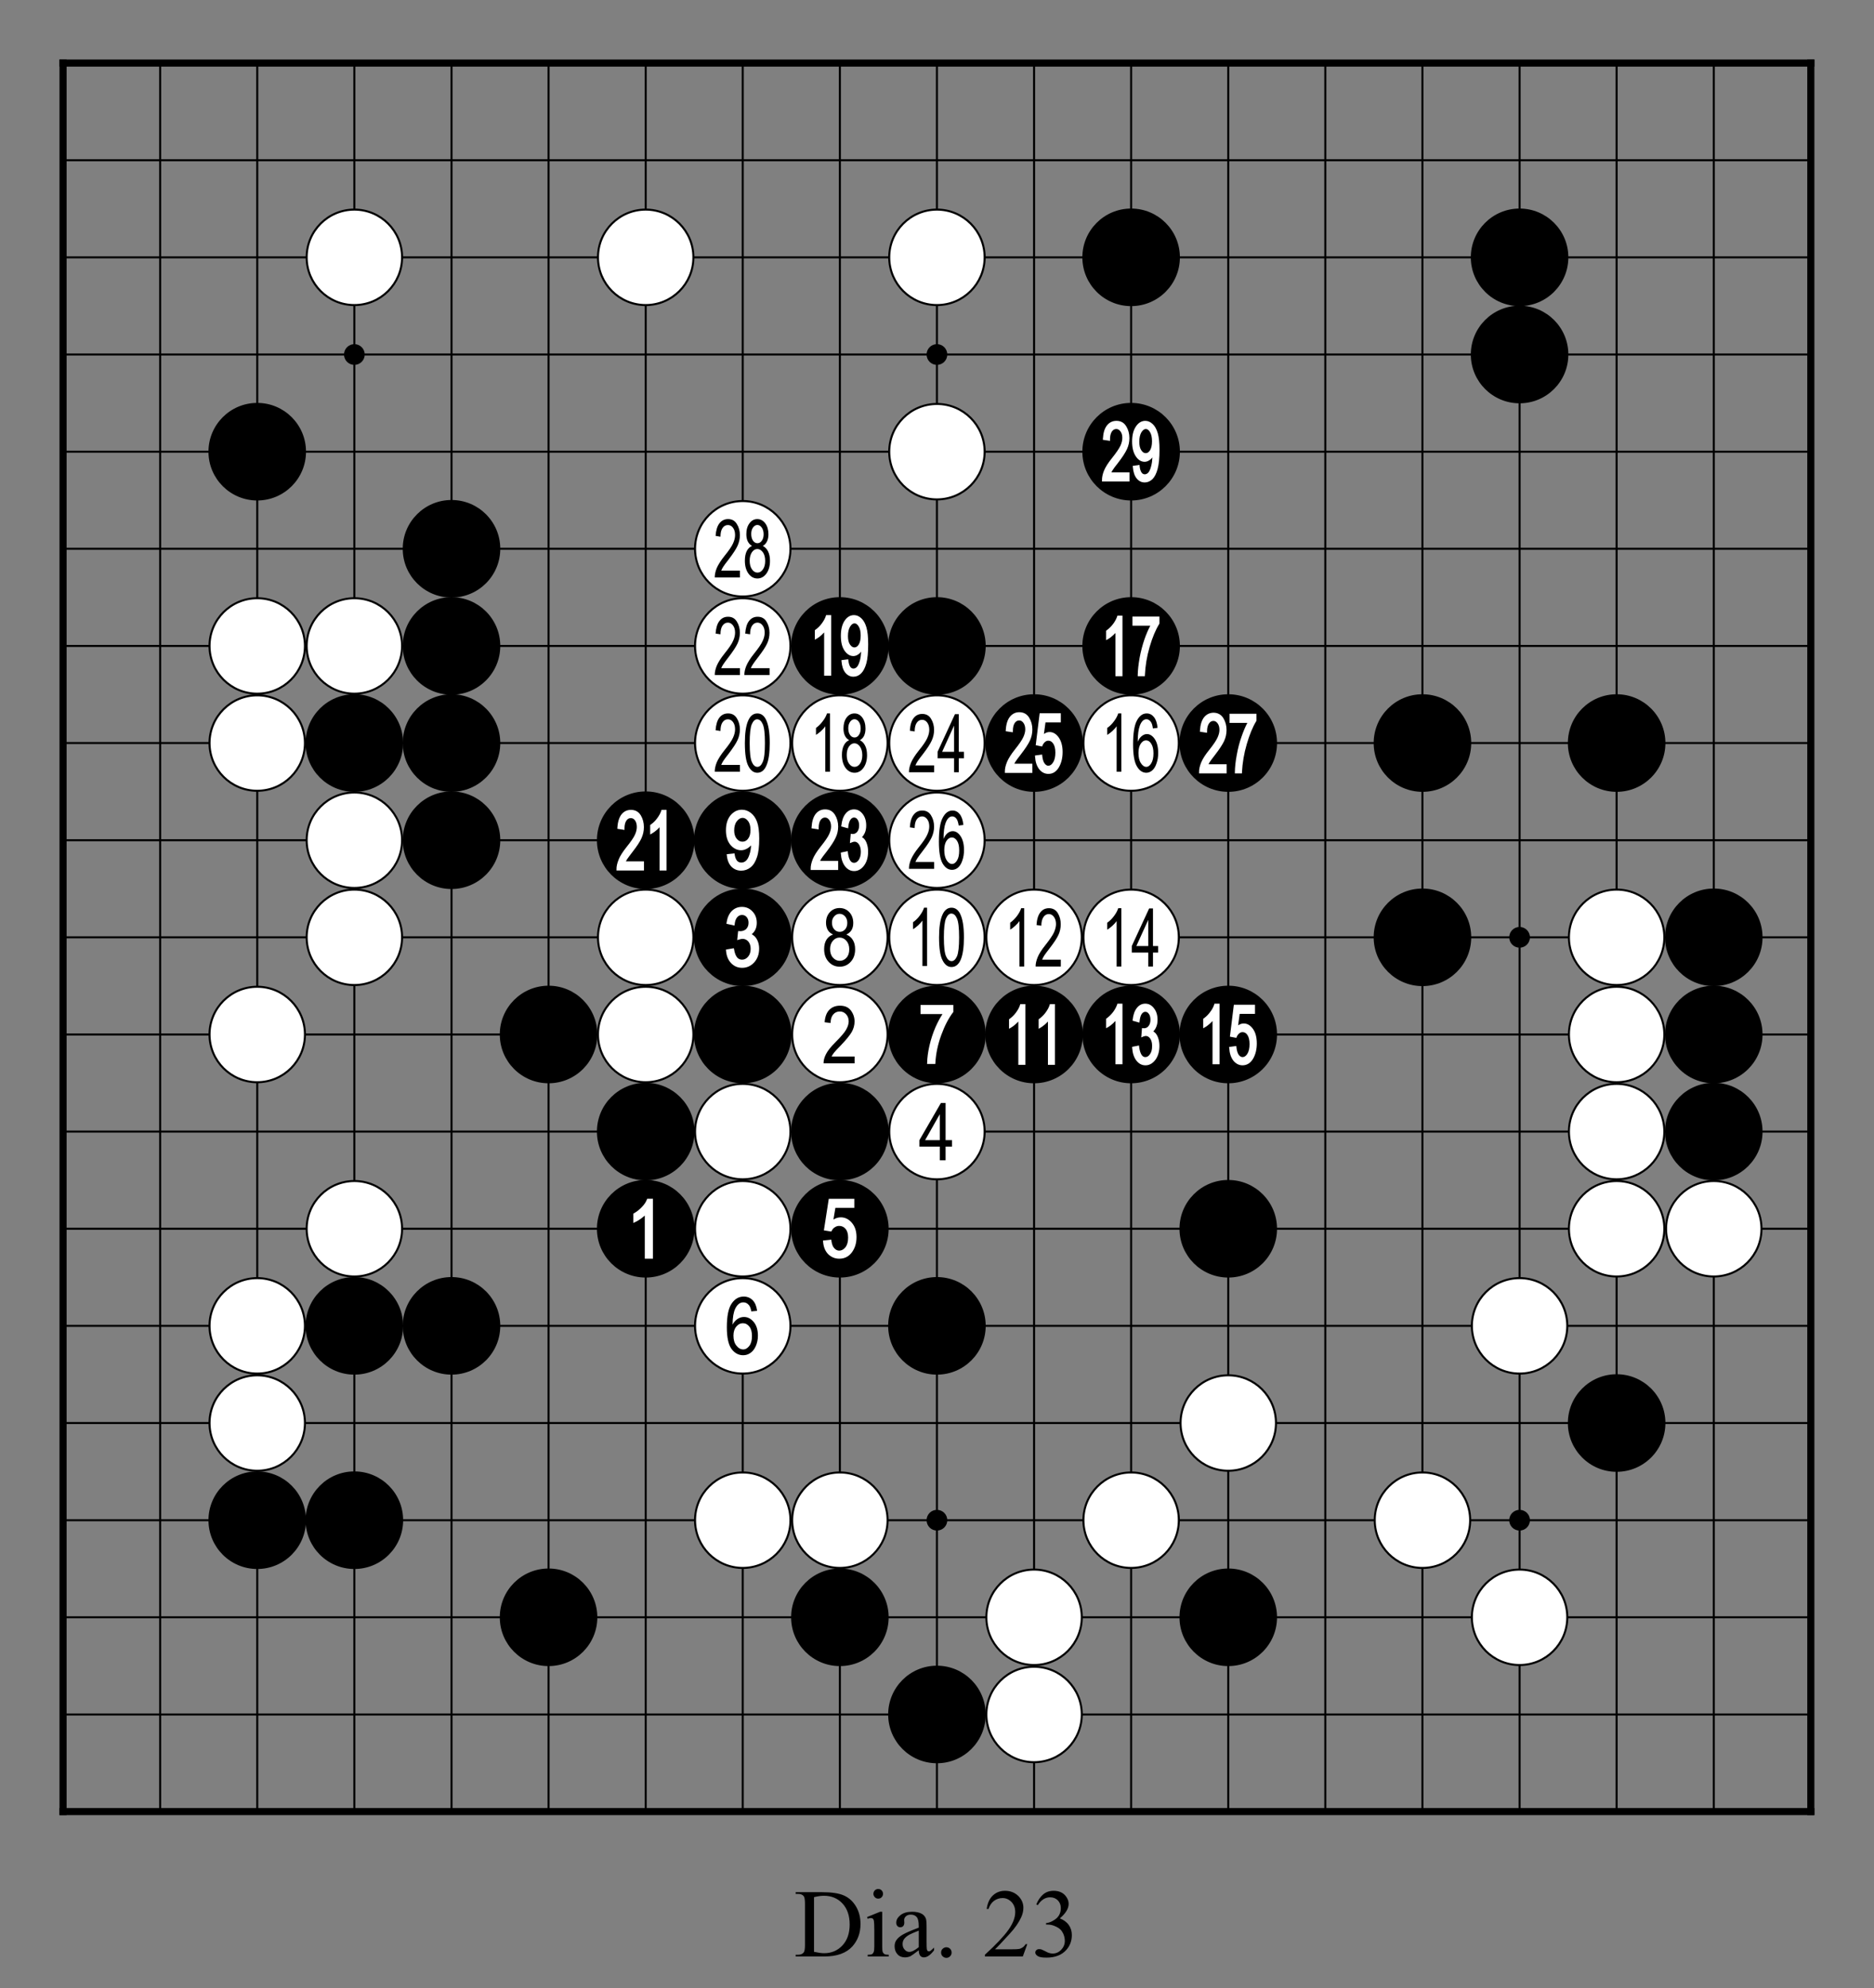 <?xml version="1.0" encoding="utf-8" standalone="no"?>
<!DOCTYPE svg PUBLIC "-//W3C//DTD SVG 1.0//EN" "http://www.w3.org/TR/SVG/DTD/svg11.dtd" >
<svg version="1.1" baseProfile="full"  width="319.134" height="338.465" viewBox="0 0 229.776 243.694" preserveAspectRatio="xMidYMid" xmlns="http://www.w3.org/2000/svg" >

<rect x="0" y="0" width="229.776" height="243.694" fill="#808080" stroke="none"/>

<g lengthAdjust="spacingAndGlyphs" xml:space='preserve' >
<g  transform="translate(1.19,1.19)" >
<path d="
M0.0 0.0
L0.0 227.39
L227.39 227.39
L227.39 0.0
Z
" fill="none" fill-rule="nonzero" />
<line x1="6.54" y1="6.54" x2="6.54" y2="220.84" fill="none" stroke="black" stroke-width="0.87px" stroke-linecap="square" />
<line x1="18.45" y1="6.54" x2="18.45" y2="220.84" fill="none" stroke="black" stroke-width="0.25px" stroke-linecap="butt" />
<line x1="30.35" y1="6.54" x2="30.35" y2="220.84" fill="none" stroke="black" stroke-width="0.25px" stroke-linecap="butt" />
<line x1="42.26" y1="6.54" x2="42.26" y2="220.84" fill="none" stroke="black" stroke-width="0.25px" stroke-linecap="butt" />
<line x1="54.17" y1="6.54" x2="54.17" y2="220.84" fill="none" stroke="black" stroke-width="0.25px" stroke-linecap="butt" />
<line x1="66.07" y1="6.54" x2="66.07" y2="220.84" fill="none" stroke="black" stroke-width="0.25px" stroke-linecap="butt" />
<line x1="77.98" y1="6.54" x2="77.98" y2="220.84" fill="none" stroke="black" stroke-width="0.25px" stroke-linecap="butt" />
<line x1="89.88" y1="6.54" x2="89.88" y2="220.84" fill="none" stroke="black" stroke-width="0.25px" stroke-linecap="butt" />
<line x1="101.79" y1="6.54" x2="101.79" y2="220.84" fill="none" stroke="black" stroke-width="0.25px" stroke-linecap="butt" />
<line x1="113.69" y1="6.54" x2="113.69" y2="220.84" fill="none" stroke="black" stroke-width="0.25px" stroke-linecap="butt" />
<line x1="125.60" y1="6.54" x2="125.60" y2="220.84" fill="none" stroke="black" stroke-width="0.25px" stroke-linecap="butt" />
<line x1="137.50" y1="6.54" x2="137.50" y2="220.84" fill="none" stroke="black" stroke-width="0.25px" stroke-linecap="butt" />
<line x1="149.41" y1="6.54" x2="149.41" y2="220.84" fill="none" stroke="black" stroke-width="0.25px" stroke-linecap="butt" />
<line x1="161.31" y1="6.54" x2="161.31" y2="220.84" fill="none" stroke="black" stroke-width="0.25px" stroke-linecap="butt" />
<line x1="173.22" y1="6.54" x2="173.22" y2="220.84" fill="none" stroke="black" stroke-width="0.25px" stroke-linecap="butt" />
<line x1="185.13" y1="6.54" x2="185.13" y2="220.84" fill="none" stroke="black" stroke-width="0.25px" stroke-linecap="butt" />
<line x1="197.03" y1="6.54" x2="197.03" y2="220.84" fill="none" stroke="black" stroke-width="0.25px" stroke-linecap="butt" />
<line x1="208.94" y1="6.54" x2="208.94" y2="220.84" fill="none" stroke="black" stroke-width="0.25px" stroke-linecap="butt" />
<line x1="220.84" y1="6.54" x2="220.84" y2="220.84" fill="none" stroke="black" stroke-width="0.87px" stroke-linecap="square" />
<line x1="6.54" y1="6.54" x2="220.84" y2="6.54" fill="none" stroke="black" stroke-width="0.87px" stroke-linecap="square" />
<line x1="6.54" y1="18.45" x2="220.84" y2="18.45" fill="none" stroke="black" stroke-width="0.25px" stroke-linecap="butt" />
<line x1="6.54" y1="30.35" x2="220.84" y2="30.35" fill="none" stroke="black" stroke-width="0.25px" stroke-linecap="butt" />
<line x1="6.54" y1="42.26" x2="220.84" y2="42.26" fill="none" stroke="black" stroke-width="0.25px" stroke-linecap="butt" />
<line x1="6.54" y1="54.17" x2="220.84" y2="54.17" fill="none" stroke="black" stroke-width="0.25px" stroke-linecap="butt" />
<line x1="6.54" y1="66.07" x2="220.84" y2="66.07" fill="none" stroke="black" stroke-width="0.25px" stroke-linecap="butt" />
<line x1="6.54" y1="77.98" x2="220.84" y2="77.98" fill="none" stroke="black" stroke-width="0.25px" stroke-linecap="butt" />
<line x1="6.54" y1="89.88" x2="220.84" y2="89.88" fill="none" stroke="black" stroke-width="0.25px" stroke-linecap="butt" />
<line x1="6.54" y1="101.79" x2="220.84" y2="101.79" fill="none" stroke="black" stroke-width="0.25px" stroke-linecap="butt" />
<line x1="6.54" y1="113.69" x2="220.84" y2="113.69" fill="none" stroke="black" stroke-width="0.25px" stroke-linecap="butt" />
<line x1="6.54" y1="125.60" x2="220.84" y2="125.60" fill="none" stroke="black" stroke-width="0.25px" stroke-linecap="butt" />
<line x1="6.54" y1="137.50" x2="220.84" y2="137.50" fill="none" stroke="black" stroke-width="0.25px" stroke-linecap="butt" />
<line x1="6.54" y1="149.41" x2="220.84" y2="149.41" fill="none" stroke="black" stroke-width="0.25px" stroke-linecap="butt" />
<line x1="6.54" y1="161.31" x2="220.84" y2="161.31" fill="none" stroke="black" stroke-width="0.25px" stroke-linecap="butt" />
<line x1="6.54" y1="173.22" x2="220.84" y2="173.22" fill="none" stroke="black" stroke-width="0.25px" stroke-linecap="butt" />
<line x1="6.54" y1="185.13" x2="220.84" y2="185.13" fill="none" stroke="black" stroke-width="0.25px" stroke-linecap="butt" />
<line x1="6.54" y1="197.03" x2="220.84" y2="197.03" fill="none" stroke="black" stroke-width="0.25px" stroke-linecap="butt" />
<line x1="6.54" y1="208.94" x2="220.84" y2="208.94" fill="none" stroke="black" stroke-width="0.25px" stroke-linecap="butt" />
<line x1="6.54" y1="220.84" x2="220.84" y2="220.84" fill="none" stroke="black" stroke-width="0.87px" stroke-linecap="square" />
<circle cx="30.35" cy="54.17" r="5.98" fill="black"/>
<circle cx="30.35" cy="77.98" r="5.85" fill="white"/>
<circle cx="30.35" cy="77.98" r="5.85" fill="none" stroke="black" stroke-width="0.25px"/>
<circle cx="30.35" cy="89.88" r="5.85" fill="white"/>
<circle cx="30.35" cy="89.88" r="5.85" fill="none" stroke="black" stroke-width="0.25px"/>
<circle cx="30.35" cy="125.60" r="5.85" fill="white"/>
<circle cx="30.35" cy="125.60" r="5.85" fill="none" stroke="black" stroke-width="0.25px"/>
<circle cx="30.35" cy="161.31" r="5.85" fill="white"/>
<circle cx="30.35" cy="161.31" r="5.85" fill="none" stroke="black" stroke-width="0.25px"/>
<circle cx="30.35" cy="173.22" r="5.85" fill="white"/>
<circle cx="30.35" cy="173.22" r="5.85" fill="none" stroke="black" stroke-width="0.25px"/>
<circle cx="30.35" cy="185.13" r="5.98" fill="black"/>
<circle cx="42.26" cy="30.35" r="5.85" fill="white"/>
<circle cx="42.26" cy="30.35" r="5.85" fill="none" stroke="black" stroke-width="0.25px"/>
<circle cx="42.26" cy="42.26" r="1.27" fill="black"/>
<circle cx="42.26" cy="77.98" r="5.85" fill="white"/>
<circle cx="42.26" cy="77.98" r="5.85" fill="none" stroke="black" stroke-width="0.25px"/>
<circle cx="42.26" cy="89.88" r="5.98" fill="black"/>
<circle cx="42.26" cy="101.79" r="5.85" fill="white"/>
<circle cx="42.26" cy="101.79" r="5.85" fill="none" stroke="black" stroke-width="0.25px"/>
<circle cx="42.26" cy="113.69" r="5.85" fill="white"/>
<circle cx="42.26" cy="113.69" r="5.85" fill="none" stroke="black" stroke-width="0.25px"/>
<circle cx="42.26" cy="149.41" r="5.85" fill="white"/>
<circle cx="42.26" cy="149.41" r="5.85" fill="none" stroke="black" stroke-width="0.25px"/>
<circle cx="42.26" cy="161.31" r="5.98" fill="black"/>
<circle cx="42.26" cy="185.13" r="5.98" fill="black"/>
<circle cx="54.17" cy="66.07" r="5.98" fill="black"/>
<circle cx="54.17" cy="77.98" r="5.98" fill="black"/>
<circle cx="54.17" cy="89.88" r="5.98" fill="black"/>
<circle cx="54.17" cy="101.79" r="5.98" fill="black"/>
<circle cx="54.17" cy="161.31" r="5.98" fill="black"/>
<circle cx="66.07" cy="125.60" r="5.98" fill="black"/>
<circle cx="66.07" cy="197.03" r="5.98" fill="black"/>
<circle cx="77.98" cy="30.35" r="5.85" fill="white"/>
<circle cx="77.98" cy="30.35" r="5.85" fill="none" stroke="black" stroke-width="0.25px"/>
<circle cx="77.98" cy="101.79" r="5.98" fill="black"/>
<circle cx="77.98" cy="113.69" r="5.85" fill="white"/>
<circle cx="77.98" cy="113.69" r="5.85" fill="none" stroke="black" stroke-width="0.25px"/>
<circle cx="77.98" cy="125.60" r="5.85" fill="white"/>
<circle cx="77.98" cy="125.60" r="5.85" fill="none" stroke="black" stroke-width="0.25px"/>
<circle cx="77.98" cy="137.50" r="5.98" fill="black"/>
<circle cx="77.98" cy="149.41" r="5.98" fill="black"/>
<circle cx="89.88" cy="66.07" r="5.85" fill="white"/>
<circle cx="89.88" cy="66.07" r="5.85" fill="none" stroke="black" stroke-width="0.25px"/>
<circle cx="89.88" cy="77.98" r="5.85" fill="white"/>
<circle cx="89.88" cy="77.98" r="5.85" fill="none" stroke="black" stroke-width="0.25px"/>
<circle cx="89.88" cy="89.88" r="5.85" fill="white"/>
<circle cx="89.88" cy="89.88" r="5.85" fill="none" stroke="black" stroke-width="0.25px"/>
<circle cx="89.88" cy="101.79" r="5.98" fill="black"/>
<circle cx="89.88" cy="113.69" r="5.98" fill="black"/>
<circle cx="89.88" cy="125.60" r="5.98" fill="black"/>
<circle cx="89.88" cy="137.50" r="5.85" fill="white"/>
<circle cx="89.88" cy="137.50" r="5.85" fill="none" stroke="black" stroke-width="0.25px"/>
<circle cx="89.88" cy="149.41" r="5.85" fill="white"/>
<circle cx="89.88" cy="149.41" r="5.85" fill="none" stroke="black" stroke-width="0.25px"/>
<circle cx="89.88" cy="161.31" r="5.85" fill="white"/>
<circle cx="89.88" cy="161.31" r="5.85" fill="none" stroke="black" stroke-width="0.25px"/>
<circle cx="89.88" cy="185.13" r="5.85" fill="white"/>
<circle cx="89.88" cy="185.13" r="5.85" fill="none" stroke="black" stroke-width="0.25px"/>
<circle cx="101.79" cy="77.98" r="5.98" fill="black"/>
<circle cx="101.79" cy="89.88" r="5.85" fill="white"/>
<circle cx="101.79" cy="89.88" r="5.85" fill="none" stroke="black" stroke-width="0.25px"/>
<circle cx="101.79" cy="101.79" r="5.98" fill="black"/>
<circle cx="101.79" cy="113.69" r="5.85" fill="white"/>
<circle cx="101.79" cy="113.69" r="5.85" fill="none" stroke="black" stroke-width="0.25px"/>
<circle cx="101.79" cy="125.60" r="5.85" fill="white"/>
<circle cx="101.79" cy="125.60" r="5.85" fill="none" stroke="black" stroke-width="0.25px"/>
<circle cx="101.79" cy="137.50" r="5.98" fill="black"/>
<circle cx="101.79" cy="149.41" r="5.98" fill="black"/>
<circle cx="101.79" cy="185.13" r="5.85" fill="white"/>
<circle cx="101.79" cy="185.13" r="5.85" fill="none" stroke="black" stroke-width="0.25px"/>
<circle cx="101.79" cy="197.03" r="5.98" fill="black"/>
<circle cx="113.69" cy="30.35" r="5.85" fill="white"/>
<circle cx="113.69" cy="30.35" r="5.85" fill="none" stroke="black" stroke-width="0.25px"/>
<circle cx="113.69" cy="42.26" r="1.27" fill="black"/>
<circle cx="113.69" cy="54.17" r="5.85" fill="white"/>
<circle cx="113.69" cy="54.17" r="5.85" fill="none" stroke="black" stroke-width="0.25px"/>
<circle cx="113.69" cy="77.98" r="5.98" fill="black"/>
<circle cx="113.69" cy="89.88" r="5.85" fill="white"/>
<circle cx="113.69" cy="89.88" r="5.85" fill="none" stroke="black" stroke-width="0.25px"/>
<circle cx="113.69" cy="101.79" r="5.85" fill="white"/>
<circle cx="113.69" cy="101.79" r="5.85" fill="none" stroke="black" stroke-width="0.25px"/>
<circle cx="113.69" cy="113.69" r="5.85" fill="white"/>
<circle cx="113.69" cy="113.69" r="5.85" fill="none" stroke="black" stroke-width="0.25px"/>
<circle cx="113.69" cy="125.60" r="5.98" fill="black"/>
<circle cx="113.69" cy="137.50" r="5.85" fill="white"/>
<circle cx="113.69" cy="137.50" r="5.85" fill="none" stroke="black" stroke-width="0.25px"/>
<circle cx="113.69" cy="161.31" r="5.98" fill="black"/>
<circle cx="113.69" cy="185.13" r="1.27" fill="black"/>
<circle cx="113.69" cy="208.94" r="5.98" fill="black"/>
<circle cx="125.60" cy="89.88" r="5.98" fill="black"/>
<circle cx="125.60" cy="113.69" r="5.85" fill="white"/>
<circle cx="125.60" cy="113.69" r="5.85" fill="none" stroke="black" stroke-width="0.25px"/>
<circle cx="125.60" cy="125.60" r="5.98" fill="black"/>
<circle cx="125.60" cy="197.03" r="5.85" fill="white"/>
<circle cx="125.60" cy="197.03" r="5.85" fill="none" stroke="black" stroke-width="0.25px"/>
<circle cx="125.60" cy="208.94" r="5.85" fill="white"/>
<circle cx="125.60" cy="208.94" r="5.85" fill="none" stroke="black" stroke-width="0.25px"/>
<circle cx="137.50" cy="30.35" r="5.98" fill="black"/>
<circle cx="137.50" cy="54.17" r="5.98" fill="black"/>
<circle cx="137.50" cy="77.98" r="5.98" fill="black"/>
<circle cx="137.50" cy="89.88" r="5.85" fill="white"/>
<circle cx="137.50" cy="89.88" r="5.85" fill="none" stroke="black" stroke-width="0.25px"/>
<circle cx="137.50" cy="113.69" r="5.85" fill="white"/>
<circle cx="137.50" cy="113.69" r="5.85" fill="none" stroke="black" stroke-width="0.25px"/>
<circle cx="137.50" cy="125.60" r="5.98" fill="black"/>
<circle cx="137.50" cy="185.13" r="5.85" fill="white"/>
<circle cx="137.50" cy="185.13" r="5.85" fill="none" stroke="black" stroke-width="0.25px"/>
<circle cx="149.41" cy="89.88" r="5.98" fill="black"/>
<circle cx="149.41" cy="125.60" r="5.98" fill="black"/>
<circle cx="149.41" cy="149.41" r="5.98" fill="black"/>
<circle cx="149.41" cy="173.22" r="5.85" fill="white"/>
<circle cx="149.41" cy="173.22" r="5.85" fill="none" stroke="black" stroke-width="0.25px"/>
<circle cx="149.41" cy="197.03" r="5.98" fill="black"/>
<circle cx="173.22" cy="89.88" r="5.98" fill="black"/>
<circle cx="173.22" cy="113.69" r="5.98" fill="black"/>
<circle cx="173.22" cy="185.13" r="5.85" fill="white"/>
<circle cx="173.22" cy="185.13" r="5.85" fill="none" stroke="black" stroke-width="0.25px"/>
<circle cx="185.13" cy="30.35" r="5.98" fill="black"/>
<circle cx="185.13" cy="42.26" r="5.98" fill="black"/>
<circle cx="185.13" cy="113.69" r="1.27" fill="black"/>
<circle cx="185.13" cy="161.31" r="5.85" fill="white"/>
<circle cx="185.13" cy="161.31" r="5.85" fill="none" stroke="black" stroke-width="0.25px"/>
<circle cx="185.13" cy="185.13" r="1.27" fill="black"/>
<circle cx="185.13" cy="197.03" r="5.85" fill="white"/>
<circle cx="185.13" cy="197.03" r="5.85" fill="none" stroke="black" stroke-width="0.25px"/>
<circle cx="197.03" cy="89.88" r="5.98" fill="black"/>
<circle cx="197.03" cy="113.69" r="5.85" fill="white"/>
<circle cx="197.03" cy="113.69" r="5.85" fill="none" stroke="black" stroke-width="0.25px"/>
<circle cx="197.03" cy="125.60" r="5.85" fill="white"/>
<circle cx="197.03" cy="125.60" r="5.85" fill="none" stroke="black" stroke-width="0.25px"/>
<circle cx="197.03" cy="137.50" r="5.85" fill="white"/>
<circle cx="197.03" cy="137.50" r="5.85" fill="none" stroke="black" stroke-width="0.25px"/>
<circle cx="197.03" cy="149.41" r="5.85" fill="white"/>
<circle cx="197.03" cy="149.41" r="5.85" fill="none" stroke="black" stroke-width="0.25px"/>
<circle cx="197.03" cy="173.22" r="5.98" fill="black"/>
<circle cx="208.94" cy="113.69" r="5.98" fill="black"/>
<circle cx="208.94" cy="125.60" r="5.98" fill="black"/>
<circle cx="208.94" cy="137.50" r="5.98" fill="black"/>
<circle cx="208.94" cy="149.41" r="5.85" fill="white"/>
<circle cx="208.94" cy="149.41" r="5.85" fill="none" stroke="black" stroke-width="0.25px"/>
<path d="
M76.17 98.07
C75.69 98.07 75.30 98.26 75.00 98.64
C74.72 99.01 74.55 99.55 74.51 100.26
L74.50 100.39
L74.63 100.41
L75.22 100.50
L75.38 100.53
L75.38 100.36
C75.38 99.93 75.46 99.61 75.61 99.39
C75.75 99.18 75.93 99.08 76.15 99.08
C76.15 99.08 76.15 99.08 76.15 99.08
C76.15 99.08 76.16 99.08 76.16 99.08
C76.36 99.08 76.53 99.17 76.67 99.36
C76.82 99.57 76.89 99.83 76.89 100.16
C76.89 100.46 76.82 100.78 76.66 101.12
C76.50 101.48 76.15 101.98 75.62 102.64
C75.16 103.22 74.83 103.73 74.66 104.17
C74.48 104.61 74.39 105.01 74.40 105.37
L74.40 105.50
L77.77 105.50
L77.77 105.36
L77.77 104.52
L77.77 104.38
L75.55 104.38
C75.60 104.29 75.65 104.21 75.70 104.12
C75.80 103.97 76.02 103.67 76.35 103.24
C76.90 102.54 77.27 101.97 77.46 101.55
C77.66 101.11 77.76 100.66 77.76 100.18
C77.76 99.65 77.63 99.16 77.38 98.74
C77.10 98.29 76.70 98.07 76.17 98.07
Z
M79.92 98.07
L79.89 98.17
C79.80 98.46 79.63 98.77 79.40 99.08
C79.17 99.40 78.90 99.67 78.59 99.88
L78.53 99.93
L78.53 100.00
L78.53 100.84
L78.53 101.09
L78.74 100.97
C78.94 100.86 79.15 100.70 79.39 100.49
C79.49 100.39 79.59 100.29 79.68 100.20
L79.68 100.20
L79.68 105.36
L79.68 105.50
L80.54 105.50
L80.54 105.36
L80.54 98.21
L80.54 98.07
Z
" fill="white" fill-rule="nonzero" />
<path d="
M78.17 145.73
L78.13 145.82
C78.02 146.12 77.82 146.42 77.53 146.73
C77.24 147.04 76.91 147.30 76.53 147.52
L76.46 147.56
L76.46 147.64
L76.46 148.48
L76.46 148.70
L76.66 148.61
C76.90 148.50 77.16 148.35 77.44 148.14
C77.60 148.02 77.75 147.90 77.87 147.79
L77.87 147.79
L77.87 152.94
L77.87 153.08
L78.87 153.08
L78.87 152.94
L78.87 145.88
L78.87 145.73
Z
" fill="white" fill-rule="nonzero" />
<path d="
M91.67 63.15
C91.88 63.15 92.06 63.26 92.21 63.47
C92.36 63.68 92.44 63.96 92.44 64.29
C92.44 64.61 92.37 64.88 92.22 65.08
C92.07 65.29 91.89 65.39 91.68 65.39
C91.47 65.39 91.28 65.28 91.14 65.08
C90.99 64.87 90.92 64.59 90.92 64.24
C90.92 63.93 90.99 63.67 91.14 63.46
C91.29 63.26 91.47 63.15 91.67 63.15
Z
M91.67 66.10
C91.93 66.10 92.16 66.24 92.35 66.50
C92.54 66.77 92.63 67.12 92.63 67.56
C92.63 67.99 92.54 68.34 92.35 68.60
C92.17 68.86 91.95 68.99 91.68 68.99
C91.42 68.99 91.19 68.85 91.01 68.59
C90.82 68.32 90.73 67.97 90.73 67.53
C90.73 67.11 90.82 66.77 91.00 66.50
C91.18 66.24 91.40 66.10 91.67 66.10
Z
M88.08 62.43
C87.64 62.43 87.29 62.61 87.02 62.95
C86.75 63.30 86.60 63.81 86.55 64.49
L87.15 64.59
C87.15 64.13 87.23 63.77 87.40 63.53
C87.57 63.28 87.79 63.16 88.06 63.16
C88.31 63.16 88.52 63.27 88.69 63.50
C88.86 63.73 88.94 64.02 88.94 64.39
C88.94 64.70 88.86 65.04 88.69 65.41
C88.53 65.77 88.18 66.29 87.64 66.95
C87.18 67.53 86.87 68.02 86.69 68.44
C86.52 68.86 86.44 69.25 86.45 69.59
L89.54 69.59
L89.54 68.75
L87.24 68.75
C87.30 68.59 87.39 68.43 87.49 68.27
C87.59 68.11 87.81 67.81 88.15 67.38
C88.68 66.68 89.05 66.13 89.24 65.71
C89.43 65.29 89.53 64.86 89.53 64.41
C89.53 63.89 89.41 63.44 89.16 63.04
C88.92 62.63 88.56 62.43 88.08 62.43
Z
M91.67 62.43
C91.28 62.43 90.96 62.60 90.71 62.94
C90.45 63.28 90.32 63.72 90.32 64.27
C90.32 64.63 90.38 64.93 90.50 65.17
C90.62 65.41 90.79 65.59 91.02 65.72
C90.75 65.83 90.53 66.04 90.37 66.35
C90.22 66.66 90.14 67.05 90.14 67.53
C90.14 68.18 90.29 68.71 90.58 69.11
C90.87 69.51 91.24 69.71 91.68 69.71
C92.12 69.71 92.48 69.51 92.78 69.11
C93.07 68.71 93.22 68.19 93.22 67.55
C93.22 67.09 93.14 66.71 92.99 66.40
C92.84 66.09 92.62 65.86 92.34 65.72
C92.57 65.59 92.74 65.41 92.85 65.17
C92.97 64.93 93.03 64.64 93.03 64.29
C93.03 63.75 92.90 63.30 92.64 62.95
C92.38 62.61 92.06 62.43 91.67 62.43
Z
" fill="black" fill-rule="nonzero" />
<path d="
M88.08 74.40
C87.64 74.40 87.29 74.57 87.02 74.92
C86.75 75.26 86.60 75.78 86.55 76.46
L87.15 76.55
C87.15 76.09 87.23 75.74 87.40 75.49
C87.57 75.25 87.79 75.12 88.06 75.12
C88.31 75.12 88.52 75.24 88.69 75.47
C88.86 75.70 88.94 75.99 88.94 76.35
C88.94 76.67 88.86 77.01 88.69 77.37
C88.53 77.74 88.18 78.25 87.64 78.92
C87.18 79.49 86.87 79.99 86.69 80.41
C86.52 80.83 86.44 81.21 86.45 81.55
L89.54 81.55
L89.54 80.71
L87.24 80.71
C87.30 80.55 87.39 80.39 87.49 80.24
C87.59 80.08 87.81 79.78 88.15 79.34
C88.68 78.65 89.05 78.09 89.24 77.68
C89.43 77.26 89.53 76.83 89.53 76.37
C89.53 75.86 89.41 75.40 89.16 75.00
C88.92 74.60 88.56 74.40 88.08 74.40
Z
M91.71 74.40
C91.27 74.40 90.92 74.57 90.65 74.92
C90.38 75.26 90.23 75.78 90.18 76.46
L90.78 76.55
C90.78 76.09 90.86 75.74 91.03 75.49
C91.20 75.25 91.42 75.12 91.69 75.12
C91.94 75.12 92.15 75.24 92.32 75.47
C92.49 75.70 92.57 75.99 92.57 76.35
C92.57 76.67 92.49 77.01 92.32 77.37
C92.16 77.74 91.81 78.25 91.27 78.92
C90.81 79.49 90.50 79.99 90.32 80.41
C90.15 80.83 90.07 81.21 90.08 81.55
L93.17 81.55
L93.17 80.71
L90.87 80.71
C90.93 80.55 91.02 80.39 91.12 80.24
C91.22 80.08 91.44 79.78 91.78 79.34
C92.31 78.65 92.68 78.09 92.87 77.68
C93.06 77.26 93.16 76.83 93.16 76.37
C93.16 75.86 93.04 75.40 92.79 75.00
C92.55 74.60 92.19 74.40 91.71 74.40
Z
" fill="black" fill-rule="nonzero" />
<path d="
M91.64 86.97
C91.92 86.97 92.15 87.16 92.33 87.56
C92.51 87.95 92.60 88.72 92.60 89.88
C92.60 91.03 92.51 91.80 92.33 92.20
C92.16 92.60 91.94 92.80 91.68 92.80
C91.40 92.80 91.17 92.60 91.00 92.21
C90.82 91.82 90.73 91.04 90.73 89.88
C90.73 88.74 90.82 87.97 90.99 87.57
C91.17 87.17 91.38 86.97 91.64 86.97
Z
M88.08 86.25
C87.64 86.25 87.29 86.42 87.02 86.76
C86.75 87.11 86.60 87.62 86.55 88.31
L87.15 88.40
C87.15 87.94 87.23 87.58 87.40 87.34
C87.57 87.09 87.79 86.97 88.06 86.97
C88.31 86.97 88.52 87.08 88.69 87.31
C88.86 87.54 88.94 87.84 88.94 88.20
C88.94 88.51 88.86 88.85 88.69 89.22
C88.53 89.58 88.18 90.10 87.64 90.76
C87.18 91.34 86.87 91.83 86.69 92.25
C86.52 92.68 86.44 93.06 86.45 93.40
L89.54 93.40
L89.54 92.56
L87.24 92.56
C87.30 92.40 87.39 92.24 87.49 92.08
C87.59 91.92 87.81 91.62 88.15 91.19
C88.68 90.49 89.05 89.94 89.24 89.52
C89.43 89.11 89.53 88.67 89.53 88.22
C89.53 87.71 89.41 87.25 89.16 86.85
C88.92 86.45 88.56 86.25 88.08 86.25
Z
M91.67 86.25
C91.17 86.25 90.79 86.55 90.53 87.17
C90.27 87.78 90.14 88.69 90.14 89.88
C90.14 91.22 90.28 92.16 90.57 92.70
C90.85 93.25 91.22 93.52 91.66 93.52
C92.17 93.52 92.55 93.21 92.80 92.59
C93.06 91.98 93.19 91.07 93.19 89.88
C93.19 88.56 93.03 87.60 92.72 86.99
C92.47 86.49 92.12 86.25 91.67 86.25
Z
" fill="black" fill-rule="nonzero" />
<path d="
M89.86 99.05
C89.86 99.05 89.86 99.05 89.86 99.05
C89.86 99.05 89.86 99.05 89.87 99.05
C90.11 99.05 90.33 99.18 90.52 99.43
C90.73 99.69 90.83 100.06 90.83 100.53
C90.83 101.00 90.73 101.36 90.53 101.61
C90.35 101.85 90.12 101.97 89.85 101.97
C89.85 101.97 89.85 101.97 89.85 101.97
C89.85 101.97 89.85 101.97 89.85 101.97
C89.57 101.97 89.34 101.85 89.14 101.61
C88.94 101.36 88.83 101.03 88.83 100.60
C88.83 100.12 88.94 99.74 89.16 99.46
C89.37 99.19 89.60 99.05 89.86 99.05
Z
M89.78 98.05
C89.23 98.05 88.77 98.28 88.38 98.74
C88.01 99.19 87.82 99.80 87.82 100.57
C87.82 101.32 88.00 101.91 88.36 102.35
C88.73 102.79 89.18 103.02 89.69 103.02
C89.98 103.02 90.26 102.92 90.53 102.74
C90.67 102.65 90.79 102.54 90.90 102.42
L90.90 102.42
C90.88 102.83 90.82 103.20 90.71 103.52
C90.59 103.91 90.44 104.17 90.26 104.32
C90.10 104.46 89.91 104.53 89.71 104.53
C89.71 104.53 89.71 104.53 89.71 104.53
C89.71 104.53 89.71 104.53 89.71 104.53
C89.48 104.53 89.31 104.45 89.18 104.30
C89.04 104.13 88.94 103.88 88.89 103.54
L88.87 103.40
L88.73 103.42
L88.05 103.49
L87.91 103.51
L87.93 103.65
C87.99 104.25 88.18 104.71 88.49 105.03
C88.82 105.36 89.22 105.52 89.69 105.52
C90.11 105.52 90.49 105.39 90.83 105.12
C91.17 104.86 91.43 104.45 91.62 103.88
C91.81 103.34 91.90 102.57 91.90 101.59
C91.90 100.70 91.81 100.02 91.64 99.55
C91.46 99.06 91.20 98.69 90.87 98.44
C90.53 98.18 90.17 98.05 89.78 98.05
Z
" fill="white" fill-rule="nonzero" />
<path d="
M89.78 109.96
C89.30 109.96 88.89 110.12 88.54 110.46
C88.21 110.79 87.99 111.27 87.90 111.90
L87.88 112.03
L88.01 112.06
L88.71 112.21
L88.87 112.25
L88.89 112.09
C88.93 111.70 89.04 111.40 89.21 111.22
C89.37 111.04 89.56 110.95 89.79 110.95
C89.79 110.95 89.79 110.95 89.79 110.95
C89.79 110.95 89.79 110.95 89.79 110.95
C90.01 110.95 90.20 111.03 90.35 111.20
C90.51 111.38 90.59 111.61 90.59 111.90
C90.59 112.22 90.50 112.47 90.31 112.66
C90.12 112.85 89.87 112.94 89.56 112.94
L89.56 112.94
L89.46 112.93
L89.32 112.92
L89.30 113.06
L89.22 113.82
L89.20 114.03
L89.41 113.97
C89.59 113.91 89.74 113.88 89.86 113.88
C89.86 113.88 89.86 113.88 89.86 113.88
C89.86 113.88 89.86 113.88 89.87 113.88
C90.14 113.88 90.37 113.99 90.56 114.20
C90.75 114.43 90.85 114.72 90.85 115.10
C90.85 115.50 90.74 115.82 90.53 116.07
C90.32 116.31 90.08 116.43 89.80 116.43
C89.80 116.43 89.80 116.43 89.80 116.43
C89.79 116.43 89.79 116.43 89.79 116.43
C89.54 116.43 89.33 116.33 89.18 116.14
C89.01 115.93 88.89 115.60 88.82 115.17
L88.79 115.03
L88.65 115.05
L87.94 115.17
L87.82 115.19
L87.83 115.32
C87.88 115.95 88.08 116.47 88.45 116.85
C88.82 117.24 89.27 117.43 89.81 117.43
C90.38 117.43 90.87 117.21 91.28 116.77
C91.68 116.33 91.89 115.77 91.89 115.08
C91.89 114.76 91.84 114.47 91.74 114.21
C91.64 113.94 91.50 113.73 91.34 113.57
C91.23 113.47 91.11 113.38 90.98 113.31
L90.98 113.31
C91.14 113.18 91.27 113.03 91.38 112.84
C91.53 112.57 91.60 112.27 91.60 111.92
C91.60 111.36 91.43 110.89 91.07 110.52
C90.72 110.14 90.29 109.96 89.78 109.96
Z
" fill="white" fill-rule="nonzero" />
<path d="
M89.89 160.99
C90.21 160.99 90.47 161.12 90.69 161.40
C90.91 161.67 91.01 162.06 91.01 162.56
C91.01 163.07 90.91 163.47 90.69 163.76
C90.47 164.05 90.22 164.20 89.94 164.20
C89.62 164.20 89.34 164.04 89.10 163.73
C88.86 163.43 88.74 163.02 88.74 162.51
C88.74 162.04 88.86 161.67 89.09 161.40
C89.32 161.12 89.58 160.99 89.89 160.99
Z
M90.00 157.72
C89.39 157.72 88.90 158.01 88.51 158.59
C88.12 159.17 87.93 160.13 87.93 161.49
C87.93 162.72 88.12 163.60 88.49 164.12
C88.87 164.64 89.35 164.91 89.93 164.91
C90.26 164.91 90.55 164.82 90.82 164.63
C91.09 164.45 91.31 164.17 91.48 163.79
C91.65 163.40 91.74 162.98 91.74 162.51
C91.74 161.81 91.57 161.26 91.23 160.84
C90.89 160.43 90.49 160.22 90.03 160.22
C89.76 160.22 89.49 160.30 89.25 160.46
C89.00 160.62 88.80 160.85 88.63 161.16
C88.64 160.29 88.75 159.64 88.96 159.20
C89.21 158.69 89.54 158.43 89.95 158.43
C90.22 158.43 90.45 158.54 90.64 158.77
C90.77 158.92 90.87 159.18 90.93 159.54
L91.64 159.47
C91.57 158.90 91.39 158.47 91.10 158.17
C90.80 157.87 90.44 157.72 90.00 157.72
Z
" fill="black" fill-rule="nonzero" />
<path d="
M103.58 75.21
C103.58 75.21 103.59 75.21 103.59 75.21
C103.59 75.21 103.59 75.21 103.59 75.21
C103.77 75.21 103.94 75.33 104.09 75.58
C104.26 75.84 104.34 76.22 104.34 76.70
C104.34 77.19 104.26 77.55 104.10 77.81
C103.95 78.04 103.78 78.16 103.58 78.16
C103.58 78.16 103.58 78.16 103.58 78.16
C103.57 78.16 103.57 78.16 103.57 78.16
C103.37 78.16 103.19 78.04 103.03 77.81
C102.86 77.56 102.78 77.21 102.78 76.77
C102.78 76.28 102.87 75.89 103.05 75.60
C103.21 75.34 103.39 75.21 103.58 75.21
Z
M100.10 74.20
L100.07 74.30
C99.98 74.59 99.81 74.90 99.58 75.21
C99.35 75.53 99.08 75.79 98.77 76.01
L98.72 76.05
L98.72 76.13
L98.72 76.97
L98.71 77.21
L98.93 77.10
C99.12 76.99 99.34 76.83 99.57 76.62
C99.67 76.52 99.77 76.42 99.86 76.32
L99.86 76.32
L99.86 81.49
L99.86 81.63
L100.72 81.63
L100.72 81.49
L100.72 74.34
L100.72 74.20
Z
M103.52 74.20
C103.06 74.20 102.67 74.43 102.36 74.90
C102.06 75.36 101.91 75.97 101.91 76.74
C101.91 77.50 102.05 78.09 102.34 78.53
C102.65 78.99 103.02 79.22 103.45 79.22
C103.69 79.22 103.93 79.12 104.16 78.93
C104.24 78.86 104.32 78.78 104.40 78.68
L104.40 78.68
C104.38 79.08 104.33 79.43 104.25 79.74
C104.14 80.13 104.02 80.40 103.88 80.55
C103.75 80.68 103.62 80.75 103.46 80.75
C103.46 80.75 103.46 80.75 103.46 80.75
C103.46 80.75 103.46 80.75 103.46 80.75
C103.29 80.75 103.16 80.68 103.06 80.53
C102.95 80.36 102.87 80.10 102.83 79.75
L102.81 79.61
L102.67 79.63
L102.11 79.70
L101.98 79.72
L101.99 79.86
C102.04 80.46 102.19 80.92 102.45 81.25
C102.72 81.58 103.05 81.75 103.45 81.75
C103.80 81.75 104.12 81.62 104.40 81.34
C104.67 81.07 104.88 80.66 105.04 80.09
C105.19 79.54 105.26 78.77 105.26 77.77
C105.26 76.88 105.19 76.20 105.05 75.72
C104.91 75.23 104.70 74.85 104.43 74.60
C104.15 74.33 103.85 74.20 103.52 74.20
Z
" fill="white" fill-rule="nonzero" />
<path d="
M103.58 86.96
C103.79 86.96 103.97 87.07 104.12 87.28
C104.27 87.49 104.34 87.77 104.34 88.10
C104.34 88.42 104.27 88.69 104.12 88.89
C103.98 89.10 103.80 89.20 103.59 89.20
C103.37 89.20 103.19 89.10 103.04 88.89
C102.89 88.68 102.82 88.40 102.82 88.05
C102.82 87.74 102.90 87.48 103.04 87.28
C103.19 87.07 103.37 86.96 103.58 86.96
Z
M103.57 89.91
C103.84 89.91 104.06 90.05 104.25 90.31
C104.44 90.58 104.54 90.93 104.54 91.37
C104.54 91.80 104.44 92.15 104.26 92.41
C104.08 92.67 103.85 92.80 103.59 92.80
C103.32 92.80 103.10 92.67 102.91 92.40
C102.72 92.13 102.63 91.78 102.63 91.34
C102.63 90.92 102.72 90.58 102.90 90.31
C103.09 90.05 103.31 89.91 103.57 89.91
Z
M100.21 86.25
C100.11 86.56 99.94 86.88 99.69 87.20
C99.45 87.53 99.17 87.81 98.86 88.03
L98.86 88.88
C99.04 88.77 99.25 88.62 99.47 88.42
C99.69 88.22 99.87 88.02 100.00 87.82
L100.00 93.40
L100.58 93.40
L100.58 86.25
Z
M103.58 86.25
C103.19 86.25 102.87 86.42 102.61 86.76
C102.36 87.10 102.23 87.54 102.23 88.08
C102.23 88.44 102.29 88.74 102.41 88.98
C102.52 89.22 102.70 89.40 102.93 89.53
C102.65 89.64 102.44 89.85 102.28 90.16
C102.12 90.47 102.04 90.87 102.04 91.34
C102.04 91.99 102.19 92.52 102.48 92.92
C102.78 93.32 103.15 93.52 103.59 93.52
C104.02 93.52 104.39 93.32 104.68 92.92
C104.97 92.52 105.12 92.00 105.12 91.37
C105.12 90.91 105.05 90.52 104.89 90.21
C104.74 89.90 104.53 89.67 104.24 89.53
C104.47 89.40 104.65 89.22 104.76 88.98
C104.87 88.74 104.93 88.45 104.93 88.11
C104.93 87.56 104.80 87.11 104.54 86.76
C104.29 86.42 103.96 86.25 103.58 86.25
Z
" fill="black" fill-rule="nonzero" />
<path d="
M99.98 98.01
C99.50 98.01 99.11 98.20 98.81 98.58
C98.53 98.95 98.36 99.49 98.32 100.20
L98.31 100.33
L98.44 100.35
L99.03 100.44
L99.19 100.47
L99.19 100.30
C99.19 99.87 99.27 99.54 99.42 99.32
C99.57 99.12 99.74 99.01 99.96 99.01
C99.96 99.01 99.96 99.01 99.96 99.01
C99.97 99.01 99.97 99.01 99.97 99.01
C100.17 99.01 100.34 99.11 100.48 99.30
C100.63 99.50 100.71 99.77 100.71 100.10
C100.71 100.40 100.63 100.71 100.47 101.06
C100.31 101.41 99.96 101.92 99.43 102.58
C98.97 103.16 98.64 103.67 98.47 104.10
C98.29 104.54 98.20 104.94 98.21 105.30
L98.21 105.44
L101.58 105.44
L101.58 105.30
L101.58 104.46
L101.58 104.32
L99.37 104.32
C99.41 104.23 99.46 104.15 99.51 104.06
C99.61 103.90 99.83 103.61 100.17 103.18
C100.71 102.47 101.08 101.91 101.27 101.48
C101.48 101.05 101.58 100.59 101.58 100.12
C101.58 99.58 101.45 99.10 101.19 98.68
C100.91 98.23 100.51 98.01 99.98 98.01
Z
M103.52 98.01
C103.12 98.01 102.77 98.18 102.49 98.53
C102.22 98.86 102.04 99.34 101.97 99.98
L101.95 100.10
L102.07 100.13
L102.64 100.29
L102.81 100.33
L102.82 100.16
C102.86 99.76 102.95 99.46 103.09 99.27
C103.21 99.10 103.35 99.01 103.52 99.01
C103.53 99.01 103.53 99.01 103.53 99.01
C103.53 99.01 103.53 99.01 103.53 99.01
C103.70 99.01 103.84 99.09 103.95 99.25
C104.08 99.43 104.15 99.67 104.15 99.97
C104.15 100.30 104.07 100.56 103.92 100.76
C103.77 100.94 103.58 101.03 103.35 101.03
L103.35 101.03
L103.26 101.02
L103.12 101.00
L103.11 101.15
L103.04 101.92
L103.02 102.15
L103.24 102.06
C103.38 102.00 103.50 101.97 103.59 101.97
C103.59 101.97 103.59 101.97 103.59 101.97
C103.59 101.97 103.59 101.97 103.59 101.97
C103.80 101.97 103.97 102.08 104.12 102.29
C104.28 102.52 104.36 102.83 104.36 103.21
C104.36 103.62 104.27 103.95 104.10 104.21
C103.93 104.44 103.75 104.56 103.54 104.56
C103.53 104.56 103.53 104.56 103.53 104.56
C103.53 104.56 103.53 104.56 103.53 104.56
C103.34 104.56 103.18 104.47 103.06 104.28
C102.92 104.06 102.82 103.73 102.77 103.28
L102.75 103.13
L102.60 103.16
L102.02 103.28
L101.90 103.31
L101.91 103.43
C101.95 104.07 102.12 104.58 102.41 104.97
C102.72 105.37 103.09 105.57 103.54 105.57
C104.02 105.57 104.42 105.34 104.76 104.89
C105.09 104.44 105.25 103.88 105.25 103.20
C105.25 102.87 105.21 102.58 105.13 102.32
C105.05 102.05 104.95 101.84 104.81 101.67
C104.72 101.56 104.62 101.48 104.50 101.41
L104.50 101.41
C104.64 101.27 104.75 101.11 104.84 100.91
C104.96 100.64 105.02 100.34 105.02 99.99
C105.02 99.43 104.88 98.96 104.60 98.59
C104.30 98.20 103.95 98.01 103.52 98.01
Z
" fill="white" fill-rule="nonzero" />
<path d="
M101.76 110.81
C102.01 110.81 102.24 110.92 102.42 111.12
C102.61 111.33 102.70 111.60 102.70 111.93
C102.70 112.25 102.61 112.51 102.43 112.72
C102.25 112.92 102.03 113.02 101.77 113.02
C101.50 113.02 101.28 112.92 101.10 112.71
C100.91 112.51 100.82 112.23 100.82 111.89
C100.82 111.58 100.91 111.32 101.10 111.12
C101.28 110.91 101.50 110.81 101.76 110.81
Z
M101.75 113.72
C102.08 113.72 102.36 113.86 102.59 114.12
C102.82 114.38 102.94 114.73 102.94 115.16
C102.94 115.59 102.83 115.94 102.60 116.19
C102.37 116.45 102.09 116.57 101.77 116.57
C101.45 116.57 101.17 116.44 100.94 116.18
C100.70 115.91 100.59 115.57 100.59 115.13
C100.59 114.72 100.70 114.38 100.93 114.12
C101.15 113.86 101.43 113.72 101.75 113.72
Z
M101.75 110.10
C101.28 110.10 100.88 110.27 100.57 110.60
C100.25 110.94 100.09 111.38 100.09 111.91
C100.09 112.26 100.17 112.56 100.31 112.80
C100.46 113.04 100.67 113.22 100.96 113.35
C100.61 113.46 100.35 113.67 100.15 113.97
C99.96 114.28 99.86 114.66 99.86 115.13
C99.86 115.78 100.04 116.30 100.41 116.69
C100.77 117.09 101.22 117.29 101.77 117.29
C102.31 117.29 102.76 117.09 103.12 116.69
C103.48 116.30 103.66 115.79 103.66 115.16
C103.66 114.70 103.57 114.32 103.38 114.02
C103.20 113.71 102.93 113.49 102.58 113.35
C102.86 113.22 103.08 113.04 103.22 112.80
C103.36 112.56 103.43 112.28 103.43 111.94
C103.43 111.40 103.27 110.96 102.95 110.61
C102.63 110.27 102.23 110.10 101.75 110.10
Z
" fill="black" fill-rule="nonzero" />
<path d="
M101.80 122.07
C101.26 122.07 100.83 122.24 100.49 122.58
C100.16 122.92 99.97 123.43 99.92 124.10
L100.65 124.19
C100.65 123.74 100.76 123.39 100.97 123.15
C101.18 122.90 101.45 122.78 101.78 122.78
C102.08 122.78 102.34 122.89 102.55 123.12
C102.76 123.34 102.87 123.64 102.87 124.00
C102.87 124.31 102.76 124.64 102.56 125.00
C102.36 125.36 101.92 125.87 101.26 126.53
C100.69 127.10 100.30 127.59 100.09 128.00
C99.88 128.42 99.78 128.79 99.79 129.13
L103.60 129.13
L103.60 128.30
L100.77 128.30
C100.85 128.14 100.95 127.99 101.07 127.83
C101.19 127.67 101.47 127.38 101.89 126.95
C102.55 126.26 103.00 125.71 103.24 125.30
C103.47 124.89 103.59 124.46 103.59 124.01
C103.59 123.51 103.44 123.06 103.14 122.66
C102.84 122.26 102.39 122.07 101.80 122.07
Z
" fill="black" fill-rule="nonzero" />
<path d="
M101.00 148.28
L101.00 148.28
L101.00 148.28
C101.00 148.28 101.00 148.28 101.00 148.28
Z
M100.43 145.74
L100.41 145.86
L99.85 149.47
L99.83 149.61
L99.97 149.63
L100.64 149.74
L100.74 149.75
L100.79 149.66
C100.88 149.47 101.01 149.32 101.18 149.22
C101.34 149.11 101.52 149.06 101.70 149.06
C101.71 149.06 101.71 149.06 101.71 149.06
C101.71 149.06 101.71 149.06 101.71 149.06
C102.02 149.06 102.28 149.18 102.48 149.42
C102.70 149.67 102.80 150.03 102.80 150.50
C102.80 151.00 102.69 151.40 102.47 151.68
C102.25 151.95 102.00 152.09 101.71 152.09
C101.71 152.09 101.71 152.09 101.71 152.09
C101.71 152.09 101.71 152.09 101.71 152.09
C101.48 152.09 101.28 151.99 101.11 151.80
C100.92 151.61 100.81 151.30 100.75 150.88
L100.73 150.74
L100.60 150.76
L99.85 150.84
L99.72 150.85
L99.73 150.99
C99.78 151.64 99.99 152.15 100.35 152.52
C100.73 152.89 101.18 153.08 101.72 153.08
C102.37 153.08 102.89 152.81 103.27 152.29
C103.65 151.77 103.83 151.15 103.83 150.43
C103.83 149.70 103.64 149.12 103.26 148.68
C102.88 148.23 102.42 148.01 101.90 148.01
C101.59 148.01 101.29 148.10 101.00 148.28
L101.00 148.28
L101.24 146.85
L103.56 146.85
L103.56 146.70
L103.56 145.88
L103.56 145.74
Z
" fill="white" fill-rule="nonzero" />
<path d="
M115.79 87.74
L115.79 90.95
L114.33 90.95
L115.79 87.74
Z
M111.89 86.31
C111.45 86.31 111.10 86.48 110.83 86.82
C110.56 87.17 110.41 87.68 110.37 88.37
L110.96 88.46
C110.96 88.00 111.04 87.65 111.21 87.40
C111.38 87.15 111.60 87.03 111.87 87.03
C112.12 87.03 112.33 87.14 112.50 87.37
C112.67 87.60 112.75 87.90 112.75 88.26
C112.75 88.57 112.67 88.91 112.50 89.28
C112.34 89.64 111.99 90.16 111.45 90.82
C110.99 91.40 110.68 91.89 110.50 92.32
C110.33 92.74 110.25 93.12 110.26 93.46
L113.35 93.46
L113.35 92.62
L111.05 92.62
C111.12 92.46 111.20 92.30 111.30 92.14
C111.40 91.98 111.62 91.68 111.96 91.25
C112.50 90.55 112.86 90.00 113.05 89.58
C113.24 89.17 113.34 88.73 113.34 88.28
C113.34 87.77 113.22 87.31 112.97 86.91
C112.73 86.51 112.37 86.31 111.89 86.31
Z
M115.90 86.34
L113.77 90.95
L113.77 91.75
L115.79 91.75
L115.79 93.46
L116.37 93.46
L116.37 91.75
L117.00 91.75
L117.00 90.95
L116.37 90.95
L116.37 86.34
Z
" fill="black" fill-rule="nonzero" />
<path d="
M115.52 101.45
C115.77 101.45 115.98 101.59 116.16 101.87
C116.34 102.15 116.42 102.54 116.42 103.05
C116.42 103.56 116.34 103.97 116.16 104.26
C115.98 104.56 115.78 104.70 115.55 104.70
C115.30 104.70 115.07 104.55 114.88 104.24
C114.68 103.92 114.59 103.51 114.59 102.99
C114.59 102.52 114.68 102.15 114.86 101.87
C115.05 101.59 115.27 101.45 115.52 101.45
Z
M111.89 98.15
C111.45 98.15 111.10 98.32 110.83 98.67
C110.56 99.01 110.41 99.53 110.37 100.21
L110.96 100.30
C110.96 99.84 111.04 99.49 111.21 99.24
C111.38 99.00 111.60 98.87 111.87 98.87
C112.12 98.87 112.33 98.99 112.50 99.22
C112.67 99.45 112.75 99.74 112.75 100.10
C112.75 100.42 112.67 100.76 112.50 101.12
C112.34 101.49 111.99 102.00 111.45 102.67
C110.99 103.24 110.68 103.74 110.50 104.16
C110.33 104.58 110.25 104.96 110.26 105.30
L113.35 105.30
L113.35 104.46
L111.05 104.46
C111.12 104.30 111.20 104.14 111.30 103.99
C111.40 103.83 111.62 103.53 111.96 103.09
C112.50 102.40 112.86 101.84 113.05 101.43
C113.24 101.01 113.34 100.58 113.34 100.12
C113.34 99.61 113.22 99.15 112.97 98.75
C112.73 98.35 112.37 98.15 111.89 98.15
Z
M115.60 98.15
C115.11 98.15 114.71 98.44 114.40 99.03
C114.08 99.61 113.93 100.59 113.93 101.97
C113.93 103.21 114.08 104.10 114.38 104.63
C114.69 105.16 115.08 105.42 115.55 105.42
C115.81 105.42 116.05 105.33 116.27 105.15
C116.49 104.96 116.67 104.68 116.80 104.29
C116.94 103.90 117.01 103.47 117.01 102.99
C117.01 102.29 116.87 101.73 116.60 101.31
C116.32 100.89 116.00 100.68 115.63 100.68
C115.41 100.68 115.19 100.76 114.99 100.92
C114.80 101.08 114.63 101.32 114.50 101.63
C114.50 100.75 114.59 100.09 114.76 99.65
C114.96 99.13 115.23 98.87 115.57 98.87
C115.78 98.87 115.97 98.98 116.12 99.21
C116.22 99.37 116.30 99.63 116.36 99.99
L116.93 99.92
C116.88 99.35 116.73 98.91 116.49 98.60
C116.25 98.30 115.96 98.15 115.60 98.15
Z
" fill="black" fill-rule="nonzero" />
<path d="
M115.45 110.78
C115.74 110.78 115.97 110.98 116.14 111.37
C116.32 111.76 116.41 112.54 116.41 113.70
C116.41 114.84 116.32 115.61 116.15 116.01
C115.97 116.41 115.75 116.61 115.49 116.61
C115.21 116.61 114.98 116.41 114.81 116.02
C114.63 115.63 114.54 114.85 114.54 113.70
C114.54 112.55 114.63 111.78 114.80 111.38
C114.98 110.98 115.19 110.78 115.45 110.78
Z
M112.11 110.06
C112.01 110.37 111.84 110.69 111.60 111.01
C111.36 111.34 111.08 111.62 110.76 111.84
L110.76 112.69
C110.95 112.59 111.15 112.43 111.38 112.23
C111.60 112.03 111.78 111.83 111.91 111.64
L111.91 117.21
L112.48 117.21
L112.48 110.06
Z
M115.48 110.06
C114.98 110.06 114.60 110.36 114.34 110.98
C114.08 111.59 113.95 112.50 113.95 113.70
C113.95 115.03 114.09 115.97 114.38 116.51
C114.66 117.06 115.03 117.33 115.47 117.33
C115.98 117.33 116.36 117.02 116.62 116.40
C116.87 115.79 117.00 114.88 117.00 113.70
C117.00 112.37 116.84 111.41 116.53 110.80
C116.28 110.31 115.93 110.06 115.48 110.06
Z
" fill="black" fill-rule="nonzero" />
<path d="
M111.68 121.98
L111.68 122.13
L111.68 122.96
L111.68 123.10
L114.37 123.10
C114.07 123.56 113.78 124.10 113.51 124.71
C113.20 125.43 112.95 126.19 112.77 126.98
C112.59 127.77 112.50 128.47 112.49 129.07
L112.48 129.21
L113.36 129.21
L113.49 129.21
L113.50 129.08
C113.56 127.95 113.80 126.82 114.22 125.67
C114.64 124.52 115.12 123.60 115.67 122.88
L115.70 122.85
L115.70 122.80
L115.70 122.13
L115.70 121.98
Z
" fill="white" fill-rule="nonzero" />
<path d="
M114.04 135.37
L114.04 138.55
L112.24 138.55
L114.04 135.37
Z
M114.18 133.99
L111.54 138.55
L111.54 139.34
L114.04 139.34
L114.04 141.02
L114.75 141.02
L114.75 139.34
L115.54 139.34
L115.54 138.55
L114.75 138.55
L114.75 133.99
Z
" fill="black" fill-rule="nonzero" />
<path d="
M126.81 88.77
L126.81 88.77
L126.81 88.77
C126.81 88.77 126.81 88.77 126.81 88.77
Z
M123.79 86.10
C123.31 86.10 122.92 86.30 122.62 86.68
C122.34 87.04 122.17 87.58 122.13 88.30
L122.12 88.43
L122.25 88.45
L122.84 88.54
L123.00 88.56
L123.00 88.40
C123.00 87.97 123.08 87.64 123.23 87.42
C123.38 87.21 123.56 87.11 123.77 87.11
C123.77 87.11 123.77 87.11 123.78 87.11
C123.78 87.11 123.78 87.11 123.78 87.11
C123.98 87.11 124.15 87.21 124.29 87.40
C124.44 87.60 124.52 87.87 124.52 88.20
C124.52 88.49 124.44 88.81 124.28 89.16
C124.12 89.51 123.77 90.02 123.25 90.67
C122.78 91.26 122.46 91.77 122.28 92.20
C122.10 92.64 122.01 93.04 122.02 93.40
L122.02 93.54
L125.39 93.54
L125.39 93.40
L125.39 92.56
L125.39 92.41
L123.18 92.41
C123.22 92.33 123.27 92.24 123.32 92.16
C123.42 92.00 123.64 91.71 123.98 91.27
C124.52 90.57 124.89 90.01 125.09 89.58
C125.29 89.15 125.39 88.69 125.39 88.22
C125.39 87.68 125.26 87.20 125.00 86.77
C124.73 86.33 124.32 86.10 123.79 86.10
Z
M126.29 86.23
L126.27 86.35
L125.82 90.01
L125.80 90.14
L125.93 90.17
L126.47 90.28
L126.59 90.30
L126.63 90.19
C126.71 90.00 126.82 89.85 126.95 89.74
C127.07 89.64 127.21 89.59 127.35 89.59
C127.35 89.59 127.35 89.59 127.35 89.59
C127.35 89.59 127.35 89.59 127.35 89.59
C127.59 89.59 127.79 89.71 127.95 89.95
C128.12 90.20 128.21 90.57 128.21 91.05
C128.21 91.56 128.12 91.97 127.93 92.25
C127.77 92.52 127.57 92.66 127.35 92.66
C127.35 92.66 127.35 92.66 127.35 92.66
C127.35 92.66 127.35 92.66 127.35 92.66
C127.18 92.66 127.03 92.57 126.89 92.38
C126.74 92.18 126.65 91.87 126.60 91.44
L126.59 91.29
L126.44 91.31
L125.84 91.39
L125.71 91.41
L125.72 91.54
C125.76 92.19 125.93 92.70 126.22 93.08
C126.53 93.47 126.91 93.66 127.36 93.66
C127.90 93.66 128.33 93.39 128.65 92.84
C128.95 92.32 129.10 91.70 129.10 90.98
C129.10 90.25 128.94 89.66 128.64 89.22
C128.32 88.76 127.94 88.53 127.50 88.53
C127.26 88.53 127.03 88.61 126.81 88.77
L126.81 88.77
L127.00 87.35
L128.88 87.35
L128.88 87.21
L128.88 86.37
L128.88 86.23
Z
" fill="white" fill-rule="nonzero" />
<path d="
M124.02 110.12
C123.92 110.43 123.75 110.75 123.51 111.07
C123.26 111.40 122.98 111.68 122.67 111.90
L122.67 112.75
C122.85 112.65 123.06 112.49 123.28 112.29
C123.50 112.09 123.68 111.89 123.81 111.70
L123.81 117.27
L124.39 117.27
L124.39 110.12
Z
M127.42 110.12
C126.99 110.12 126.63 110.29 126.37 110.63
C126.10 110.98 125.94 111.49 125.90 112.18
L126.49 112.27
C126.49 111.81 126.58 111.46 126.75 111.21
C126.92 110.96 127.14 110.84 127.41 110.84
C127.65 110.84 127.86 110.95 128.03 111.18
C128.20 111.41 128.29 111.71 128.29 112.07
C128.29 112.38 128.20 112.72 128.04 113.09
C127.87 113.45 127.52 113.97 126.99 114.64
C126.53 115.21 126.21 115.71 126.04 116.13
C125.87 116.55 125.78 116.93 125.79 117.27
L128.88 117.27
L128.88 116.43
L126.59 116.43
C126.65 116.27 126.73 116.11 126.83 115.95
C126.93 115.79 127.15 115.50 127.49 115.06
C128.03 114.36 128.40 113.81 128.59 113.39
C128.78 112.98 128.87 112.54 128.87 112.09
C128.87 111.58 128.75 111.12 128.51 110.72
C128.26 110.32 127.90 110.12 127.42 110.12
Z
" fill="black" fill-rule="nonzero" />
<path d="
M123.91 121.88
L123.88 121.98
C123.79 122.28 123.62 122.58 123.39 122.90
C123.16 123.21 122.89 123.48 122.59 123.69
L122.53 123.74
L122.53 123.81
L122.53 124.66
L122.53 124.90
L122.74 124.78
C122.93 124.67 123.15 124.51 123.38 124.30
C123.49 124.20 123.58 124.10 123.67 124.01
L123.67 124.01
L123.67 129.17
L123.67 129.32
L124.53 129.32
L124.53 129.17
L124.53 122.02
L124.53 121.88
Z
M127.54 121.88
L127.51 121.98
C127.42 122.28 127.25 122.58 127.02 122.90
C126.79 123.21 126.52 123.48 126.22 123.69
L126.16 123.74
L126.16 123.81
L126.16 124.66
L126.16 124.90
L126.37 124.78
C126.56 124.67 126.78 124.51 127.01 124.30
C127.12 124.20 127.21 124.10 127.30 124.01
L127.30 124.01
L127.30 129.17
L127.30 129.32
L128.16 129.32
L128.16 129.17
L128.16 122.02
L128.16 121.88
Z
" fill="white" fill-rule="nonzero" />
<path d="
M139.30 51.39
C139.30 51.39 139.30 51.39 139.30 51.39
C139.30 51.39 139.31 51.39 139.31 51.39
C139.49 51.39 139.66 51.52 139.81 51.76
C139.98 52.03 140.06 52.41 140.06 52.89
C140.06 53.37 139.98 53.74 139.82 54.00
C139.67 54.23 139.50 54.35 139.30 54.35
C139.29 54.35 139.29 54.35 139.29 54.35
C139.29 54.35 139.29 54.35 139.29 54.35
C139.08 54.35 138.90 54.23 138.75 54.00
C138.58 53.75 138.50 53.40 138.50 52.96
C138.50 52.47 138.59 52.08 138.76 51.79
C138.93 51.53 139.11 51.39 139.30 51.39
Z
M135.70 50.39
C135.22 50.39 134.83 50.58 134.53 50.96
C134.24 51.33 134.08 51.87 134.04 52.58
L134.03 52.71
L134.15 52.73
L134.75 52.82
L134.91 52.85
L134.91 52.68
C134.91 52.25 134.99 51.92 135.14 51.70
C135.28 51.50 135.46 51.39 135.68 51.39
C135.68 51.39 135.68 51.39 135.68 51.39
C135.68 51.39 135.68 51.39 135.68 51.39
C135.88 51.39 136.05 51.49 136.19 51.68
C136.35 51.88 136.42 52.15 136.42 52.48
C136.42 52.78 136.34 53.10 136.19 53.44
C136.02 53.79 135.68 54.30 135.15 54.96
C134.68 55.54 134.36 56.05 134.18 56.48
C134.00 56.92 133.92 57.32 133.93 57.68
L133.93 57.82
L137.30 57.82
L137.30 57.68
L137.30 56.84
L137.30 56.70
L135.08 56.70
C135.12 56.61 135.17 56.53 135.23 56.44
C135.32 56.28 135.54 55.99 135.88 55.56
C136.43 54.85 136.79 54.29 136.99 53.86
C137.19 53.43 137.29 52.98 137.29 52.50
C137.29 51.96 137.16 51.48 136.90 51.06
C136.63 50.61 136.23 50.39 135.70 50.39
Z
M139.24 50.39
C138.78 50.39 138.39 50.62 138.08 51.09
C137.77 51.55 137.62 52.16 137.62 52.93
C137.62 53.68 137.77 54.28 138.06 54.72
C138.36 55.18 138.73 55.41 139.16 55.41
C139.41 55.41 139.64 55.31 139.87 55.12
C139.96 55.05 140.04 54.97 140.11 54.87
L140.11 54.87
C140.09 55.27 140.04 55.62 139.96 55.93
C139.86 56.32 139.74 56.59 139.60 56.74
C139.47 56.87 139.33 56.94 139.18 56.94
C139.18 56.94 139.18 56.94 139.18 56.94
C139.18 56.94 139.18 56.94 139.17 56.94
C139.01 56.94 138.88 56.87 138.78 56.72
C138.66 56.55 138.58 56.29 138.54 55.94
L138.53 55.79
L138.38 55.82
L137.83 55.89
L137.70 55.91
L137.71 56.04
C137.76 56.65 137.91 57.11 138.17 57.44
C138.43 57.77 138.77 57.94 139.17 57.94
C139.52 57.94 139.84 57.80 140.12 57.53
C140.39 57.26 140.60 56.84 140.75 56.28
C140.90 55.73 140.98 54.95 140.98 53.96
C140.98 53.07 140.91 52.39 140.77 51.91
C140.62 51.42 140.42 51.04 140.15 50.79
C139.87 50.52 139.56 50.39 139.24 50.39
Z
" fill="white" fill-rule="nonzero" />
<path d="
M135.82 74.26
L135.79 74.36
C135.69 74.65 135.53 74.96 135.30 75.27
C135.06 75.59 134.79 75.85 134.49 76.07
L134.43 76.12
L134.43 76.19
L134.43 77.03
L134.43 77.27
L134.64 77.16
C134.84 77.05 135.05 76.89 135.28 76.68
C135.39 76.58 135.49 76.48 135.58 76.39
L135.58 76.39
L135.58 81.55
L135.58 81.69
L136.44 81.69
L136.44 81.55
L136.44 74.40
L136.44 74.26
Z
M137.66 74.38
L137.66 74.52
L137.66 75.36
L137.66 75.50
L139.85 75.50
C139.60 75.97 139.36 76.52 139.14 77.15
C138.89 77.88 138.69 78.64 138.54 79.44
C138.40 80.24 138.32 80.95 138.31 81.55
L138.31 81.69
L139.05 81.69
L139.18 81.69
L139.19 81.56
C139.24 80.42 139.43 79.26 139.77 78.10
C140.11 76.94 140.50 76.00 140.95 75.28
L140.97 75.24
L140.97 75.20
L140.97 74.52
L140.97 74.38
Z
" fill="white" fill-rule="nonzero" />
<path d="
M139.33 89.55
C139.58 89.55 139.80 89.69 139.97 89.97
C140.15 90.25 140.24 90.64 140.24 91.14
C140.24 91.66 140.15 92.06 139.97 92.36
C139.79 92.65 139.59 92.80 139.37 92.80
C139.11 92.80 138.88 92.64 138.69 92.33
C138.49 92.02 138.40 91.60 138.40 91.09
C138.40 90.62 138.49 90.24 138.68 89.96
C138.86 89.69 139.08 89.55 139.33 89.55
Z
M135.92 86.25
C135.82 86.56 135.65 86.88 135.41 87.20
C135.17 87.53 134.89 87.81 134.57 88.03
L134.57 88.88
C134.76 88.77 134.96 88.62 135.19 88.42
C135.41 88.22 135.59 88.02 135.72 87.82
L135.72 93.40
L136.30 93.40
L136.30 86.25
Z
M139.41 86.25
C138.92 86.25 138.52 86.54 138.21 87.12
C137.89 87.71 137.74 88.69 137.74 90.06
C137.74 91.30 137.89 92.19 138.20 92.72
C138.50 93.25 138.89 93.52 139.36 93.52
C139.62 93.52 139.86 93.43 140.08 93.24
C140.30 93.06 140.48 92.77 140.61 92.38
C140.75 92.00 140.82 91.57 140.82 91.09
C140.82 90.39 140.68 89.82 140.41 89.41
C140.13 88.99 139.81 88.78 139.44 88.78
C139.22 88.78 139.01 88.86 138.81 89.02
C138.61 89.18 138.44 89.41 138.31 89.72
C138.31 88.85 138.40 88.19 138.57 87.74
C138.77 87.22 139.04 86.96 139.38 86.96
C139.59 86.96 139.78 87.08 139.93 87.30
C140.04 87.46 140.12 87.72 140.17 88.09
L140.74 88.02
C140.69 87.44 140.54 87.00 140.30 86.70
C140.06 86.40 139.77 86.25 139.41 86.25
Z
" fill="black" fill-rule="nonzero" />
<path d="
M139.60 111.55
L139.60 114.76
L138.14 114.76
L139.60 111.55
Z
M135.92 110.12
C135.82 110.43 135.65 110.75 135.41 111.07
C135.17 111.40 134.89 111.68 134.57 111.90
L134.57 112.75
C134.76 112.65 134.96 112.49 135.19 112.29
C135.41 112.09 135.59 111.89 135.72 111.70
L135.72 117.27
L136.30 117.27
L136.30 110.12
Z
M139.71 110.15
L137.58 114.76
L137.58 115.56
L139.60 115.56
L139.60 117.27
L140.18 117.27
L140.18 115.56
L140.81 115.56
L140.81 114.76
L140.18 114.76
L140.18 110.15
Z
" fill="black" fill-rule="nonzero" />
<path d="
M135.82 121.82
L135.79 121.92
C135.69 122.21 135.53 122.52 135.30 122.83
C135.06 123.15 134.79 123.41 134.49 123.63
L134.43 123.67
L134.43 123.75
L134.43 124.59
L134.43 124.83
L134.64 124.72
C134.84 124.61 135.05 124.45 135.28 124.24
C135.39 124.14 135.49 124.04 135.58 123.94
L135.58 123.94
L135.58 129.11
L135.58 129.25
L136.44 129.25
L136.44 129.11
L136.44 121.96
L136.44 121.82
Z
M139.24 121.82
C138.83 121.82 138.49 121.99 138.21 122.34
C137.94 122.67 137.76 123.15 137.69 123.79
L137.67 123.91
L137.79 123.94
L138.36 124.10
L138.52 124.14
L138.54 123.97
C138.58 123.57 138.67 123.27 138.80 123.08
C138.92 122.91 139.07 122.82 139.24 122.82
C139.24 122.82 139.24 122.82 139.24 122.82
C139.25 122.82 139.25 122.82 139.25 122.82
C139.41 122.82 139.55 122.90 139.67 123.07
C139.80 123.24 139.87 123.48 139.87 123.79
C139.87 124.12 139.79 124.38 139.63 124.57
C139.49 124.75 139.30 124.84 139.06 124.84
L139.06 124.84
L138.98 124.83
L138.84 124.81
L138.82 124.96
L138.76 125.73
L138.74 125.96
L138.95 125.87
C139.10 125.81 139.21 125.78 139.30 125.78
C139.30 125.78 139.30 125.78 139.30 125.78
C139.30 125.78 139.31 125.78 139.31 125.78
C139.51 125.78 139.69 125.89 139.84 126.10
C140.00 126.33 140.08 126.64 140.07 127.02
C140.08 127.43 139.99 127.76 139.81 128.02
C139.65 128.25 139.46 128.37 139.25 128.37
C139.25 128.37 139.25 128.37 139.25 128.37
C139.25 128.37 139.25 128.37 139.24 128.37
C139.05 128.37 138.90 128.28 138.78 128.09
C138.64 127.87 138.54 127.54 138.48 127.10
L138.46 126.94
L138.31 126.98
L137.74 127.09
L137.62 127.12
L137.63 127.24
C137.67 127.88 137.84 128.39 138.13 128.78
C138.44 129.18 138.81 129.38 139.26 129.38
C139.73 129.38 140.14 129.15 140.48 128.70
C140.80 128.26 140.97 127.69 140.97 127.01
C140.97 126.69 140.93 126.39 140.85 126.13
C140.77 125.86 140.66 125.65 140.53 125.48
C140.44 125.38 140.34 125.29 140.22 125.22
L140.22 125.22
C140.36 125.08 140.47 124.92 140.56 124.72
C140.68 124.46 140.74 124.15 140.74 123.81
C140.74 123.24 140.60 122.77 140.31 122.40
C140.02 122.01 139.66 121.82 139.24 121.82
Z
" fill="white" fill-rule="nonzero" />
<path d="
M147.61 86.16
C147.12 86.17 146.73 86.36 146.43 86.74
C146.15 87.10 145.98 87.64 145.94 88.36
L145.93 88.49
L146.06 88.51
L146.65 88.60
L146.81 88.62
L146.81 88.46
C146.81 88.03 146.89 87.70 147.05 87.48
C147.19 87.27 147.37 87.17 147.58 87.17
C147.58 87.17 147.59 87.17 147.59 87.17
C147.59 87.17 147.59 87.17 147.59 87.17
C147.79 87.17 147.96 87.27 148.10 87.46
C148.25 87.66 148.33 87.93 148.33 88.26
C148.33 88.55 148.25 88.87 148.09 89.22
C147.93 89.57 147.59 90.08 147.06 90.74
C146.59 91.32 146.27 91.83 146.09 92.26
C145.91 92.70 145.82 93.10 145.83 93.46
L145.83 93.60
L149.21 93.60
L149.21 93.46
L149.21 92.62
L149.21 92.48
L146.99 92.48
C147.03 92.39 147.08 92.30 147.13 92.22
C147.23 92.06 147.45 91.77 147.79 91.33
C148.33 90.63 148.70 90.07 148.90 89.64
C149.10 89.21 149.20 88.75 149.20 88.28
C149.20 87.74 149.07 87.26 148.81 86.83
C148.54 86.39 148.13 86.17 147.61 86.16
Z
M149.57 86.29
L149.57 86.43
L149.57 87.27
L149.57 87.41
L151.75 87.41
C151.50 87.88 151.27 88.43 151.05 89.06
C150.79 89.78 150.59 90.55 150.45 91.35
C150.30 92.15 150.23 92.85 150.22 93.46
L150.22 93.60
L150.95 93.60
L151.09 93.60
L151.09 93.46
C151.15 92.32 151.34 91.17 151.68 90.01
C152.02 88.84 152.41 87.90 152.85 87.18
L152.87 87.15
L152.87 87.11
L152.87 86.43
L152.87 86.29
Z
" fill="white" fill-rule="nonzero" />
<path d="
M150.62 124.48
L150.62 124.48
L150.62 124.48
C150.62 124.48 150.62 124.48 150.62 124.48
Z
M147.72 121.82
L147.69 121.92
C147.60 122.21 147.44 122.52 147.20 122.83
C146.97 123.15 146.70 123.42 146.40 123.63
L146.34 123.68
L146.34 123.75
L146.34 124.59
L146.34 124.84
L146.55 124.72
C146.74 124.61 146.96 124.45 147.19 124.24
C147.30 124.14 147.40 124.04 147.48 123.95
L147.48 123.95
L147.48 129.11
L147.48 129.25
L148.34 129.25
L148.34 129.11
L148.34 121.96
L148.34 121.82
Z
M150.10 121.95
L150.08 122.07
L149.63 125.73
L149.61 125.86
L149.74 125.89
L150.28 125.99
L150.40 126.02
L150.44 125.91
C150.52 125.71 150.63 125.56 150.76 125.46
C150.88 125.36 151.02 125.31 151.16 125.31
C151.16 125.31 151.16 125.31 151.16 125.31
C151.16 125.31 151.16 125.31 151.16 125.31
C151.40 125.31 151.60 125.42 151.76 125.66
C151.93 125.92 152.02 126.29 152.02 126.77
C152.02 127.28 151.93 127.68 151.75 127.97
C151.58 128.24 151.38 128.37 151.17 128.37
C151.16 128.37 151.16 128.37 151.16 128.37
C151.16 128.37 151.16 128.37 151.16 128.37
C150.99 128.37 150.84 128.28 150.70 128.10
C150.55 127.90 150.46 127.58 150.41 127.16
L150.40 127.01
L150.25 127.03
L149.65 127.11
L149.52 127.12
L149.53 127.26
C149.57 127.91 149.74 128.42 150.03 128.80
C150.34 129.18 150.72 129.38 151.17 129.38
C151.71 129.37 152.14 129.10 152.46 128.56
C152.76 128.04 152.91 127.42 152.91 126.70
C152.91 125.96 152.76 125.37 152.45 124.93
C152.13 124.48 151.75 124.25 151.31 124.25
C151.07 124.25 150.84 124.33 150.62 124.48
L150.62 124.48
L150.81 123.07
L152.69 123.07
L152.69 122.92
L152.69 122.09
L152.69 121.95
Z
" fill="white" fill-rule="nonzero" />
</g>
<g  transform="translate(1.19,228.58)" >
<path d="
M106.49 2.94
C106.33 2.94 106.19 3.00 106.07 3.11
C105.96 3.23 105.90 3.37 105.90 3.53
C105.90 3.69 105.96 3.83 106.08 3.95
C106.19 4.07 106.33 4.12 106.49 4.12
C106.66 4.12 106.80 4.07 106.91 3.95
C107.02 3.83 107.08 3.69 107.08 3.53
C107.08 3.37 107.02 3.23 106.91 3.11
C106.80 3.00 106.66 2.94 106.49 2.94
Z
M111.46 8.04
L111.46 10.07
C110.98 10.46 110.60 10.65 110.30 10.65
C110.08 10.65 109.89 10.56 109.73 10.37
C109.56 10.19 109.48 9.96 109.48 9.68
C109.48 9.46 109.54 9.25 109.67 9.07
C109.81 8.88 110.02 8.70 110.33 8.53
C110.50 8.44 110.88 8.27 111.46 8.04
Z
M99.82 3.77
C100.75 3.77 101.51 4.08 102.10 4.71
C102.69 5.34 102.99 6.20 102.99 7.29
C102.99 8.37 102.69 9.23 102.10 9.86
C101.51 10.49 100.76 10.81 99.86 10.81
C99.53 10.81 99.12 10.75 98.62 10.64
L98.62 3.94
C99.07 3.83 99.47 3.77 99.82 3.77
Z
M96.37 3.33
L96.37 3.54
L96.67 3.54
C96.97 3.54 97.19 3.63 97.34 3.80
C97.45 3.92 97.51 4.23 97.51 4.72
L97.51 9.82
C97.51 10.26 97.46 10.55 97.38 10.68
C97.24 10.89 97.00 11.00 96.67 11.00
L96.37 11.00
L96.37 11.21
L99.90 11.21
C101.43 11.21 102.57 10.80 103.32 9.98
C103.98 9.24 104.32 8.33 104.32 7.23
C104.32 6.41 104.13 5.69 103.76 5.07
C103.38 4.44 102.89 4.00 102.27 3.73
C101.66 3.46 100.76 3.33 99.58 3.33
Z
M106.72 5.73
L105.12 6.38
L105.20 6.59
C105.35 6.53 105.48 6.50 105.59 6.50
C105.69 6.50 105.77 6.53 105.83 6.58
C105.89 6.62 105.93 6.71 105.96 6.83
C105.99 7.00 106.01 7.38 106.01 7.96
L106.01 10.01
C106.01 10.34 105.98 10.56 105.93 10.68
C105.88 10.79 105.81 10.88 105.72 10.93
C105.63 10.98 105.46 11.00 105.20 11.00
L105.20 11.21
L107.78 11.21
L107.78 11.00
C107.53 11.00 107.36 10.98 107.26 10.92
C107.17 10.87 107.10 10.79 107.05 10.68
C107.00 10.56 106.98 10.34 106.98 10.01
L106.98 5.73
Z
M122.04 3.16
C121.44 3.16 120.94 3.36 120.54 3.74
C120.14 4.12 119.89 4.67 119.79 5.39
L120.01 5.39
C120.16 4.95 120.38 4.62 120.69 4.39
C121.00 4.17 121.35 4.05 121.74 4.05
C122.16 4.05 122.53 4.22 122.84 4.54
C123.14 4.86 123.29 5.27 123.29 5.77
C123.29 6.42 123.02 7.15 122.46 7.94
C121.90 8.73 120.94 9.75 119.57 11.00
L119.57 11.21
L124.22 11.21
L124.77 9.70
L124.56 9.70
C124.46 9.87 124.34 10.00 124.20 10.10
C124.07 10.19 123.91 10.26 123.75 10.29
C123.58 10.32 123.28 10.33 122.86 10.33
L120.81 10.33
C121.05 10.12 121.65 9.48 122.61 8.43
C123.26 7.73 123.72 7.06 124.01 6.43
C124.20 6.03 124.29 5.63 124.29 5.23
C124.29 4.68 124.07 4.19 123.65 3.78
C123.22 3.37 122.68 3.16 122.04 3.16
Z
M110.65 5.73
C110.03 5.73 109.56 5.87 109.21 6.15
C108.87 6.43 108.70 6.73 108.70 7.07
C108.70 7.24 108.75 7.38 108.84 7.48
C108.93 7.58 109.05 7.63 109.19 7.63
C109.34 7.63 109.46 7.58 109.55 7.49
C109.64 7.39 109.69 7.25 109.69 7.07
L109.67 6.74
C109.67 6.56 109.75 6.41 109.89 6.28
C110.04 6.15 110.23 6.08 110.48 6.08
C110.80 6.08 111.04 6.18 111.21 6.38
C111.38 6.58 111.46 6.94 111.46 7.47
L111.46 7.68
C110.55 8.02 109.90 8.30 109.50 8.53
C109.11 8.76 108.83 9.01 108.67 9.28
C108.56 9.47 108.50 9.69 108.50 9.95
C108.50 10.36 108.62 10.69 108.86 10.95
C109.09 11.20 109.40 11.32 109.77 11.32
C110.00 11.32 110.23 11.27 110.44 11.18
C110.57 11.11 110.92 10.87 111.46 10.45
C111.47 10.76 111.53 10.99 111.64 11.12
C111.75 11.25 111.90 11.32 112.09 11.32
C112.49 11.32 112.90 11.03 113.34 10.45
L113.34 10.12
C113.10 10.35 112.95 10.49 112.87 10.54
C112.82 10.57 112.77 10.58 112.70 10.58
C112.65 10.58 112.59 10.57 112.55 10.53
C112.50 10.49 112.47 10.41 112.45 10.30
C112.43 10.18 112.42 9.87 112.42 9.36
L112.42 7.55
C112.42 7.04 112.39 6.70 112.32 6.53
C112.21 6.28 112.04 6.09 111.81 5.97
C111.51 5.81 111.12 5.73 110.65 5.73
Z
M128.00 3.16
C127.49 3.16 127.06 3.31 126.72 3.60
C126.38 3.89 126.09 4.30 125.87 4.83
L126.06 4.92
C126.46 4.28 126.97 3.96 127.57 3.96
C127.94 3.96 128.25 4.08 128.50 4.32
C128.75 4.57 128.88 4.89 128.88 5.29
C128.88 5.60 128.81 5.88 128.67 6.14
C128.53 6.39 128.30 6.61 127.99 6.79
C127.69 6.98 127.38 7.09 127.07 7.12
L127.07 7.30
L127.26 7.30
C127.56 7.30 127.86 7.36 128.15 7.49
C128.44 7.61 128.67 7.75 128.83 7.91
C128.95 8.02 129.07 8.19 129.17 8.40
C129.30 8.69 129.37 8.99 129.37 9.30
C129.37 9.72 129.22 10.08 128.93 10.39
C128.64 10.69 128.29 10.85 127.90 10.85
C127.74 10.85 127.58 10.83 127.44 10.78
C127.35 10.76 127.19 10.69 126.96 10.56
C126.72 10.44 126.57 10.37 126.51 10.35
C126.41 10.32 126.31 10.31 126.21 10.31
C126.08 10.31 125.97 10.35 125.88 10.43
C125.79 10.52 125.75 10.62 125.75 10.73
C125.75 10.88 125.84 11.02 126.03 11.15
C126.23 11.29 126.59 11.35 127.12 11.35
C128.19 11.35 129.01 11.03 129.58 10.38
C130.01 9.88 130.23 9.28 130.23 8.60
C130.23 8.12 130.11 7.71 129.86 7.36
C129.61 7.00 129.24 6.73 128.76 6.54
C129.48 5.93 129.84 5.34 129.84 4.76
C129.84 4.41 129.71 4.09 129.46 3.78
C129.12 3.37 128.63 3.16 128.00 3.16
Z
M114.85 10.08
C114.67 10.08 114.52 10.15 114.39 10.27
C114.26 10.39 114.20 10.55 114.20 10.73
C114.20 10.91 114.26 11.06 114.39 11.19
C114.52 11.31 114.67 11.38 114.85 11.38
C115.03 11.38 115.18 11.31 115.30 11.19
C115.43 11.06 115.49 10.91 115.49 10.73
C115.49 10.55 115.43 10.40 115.31 10.27
C115.18 10.15 115.03 10.08 114.85 10.08
Z
" fill="black" fill-rule="nonzero" />
</g>
</g>
</svg>
